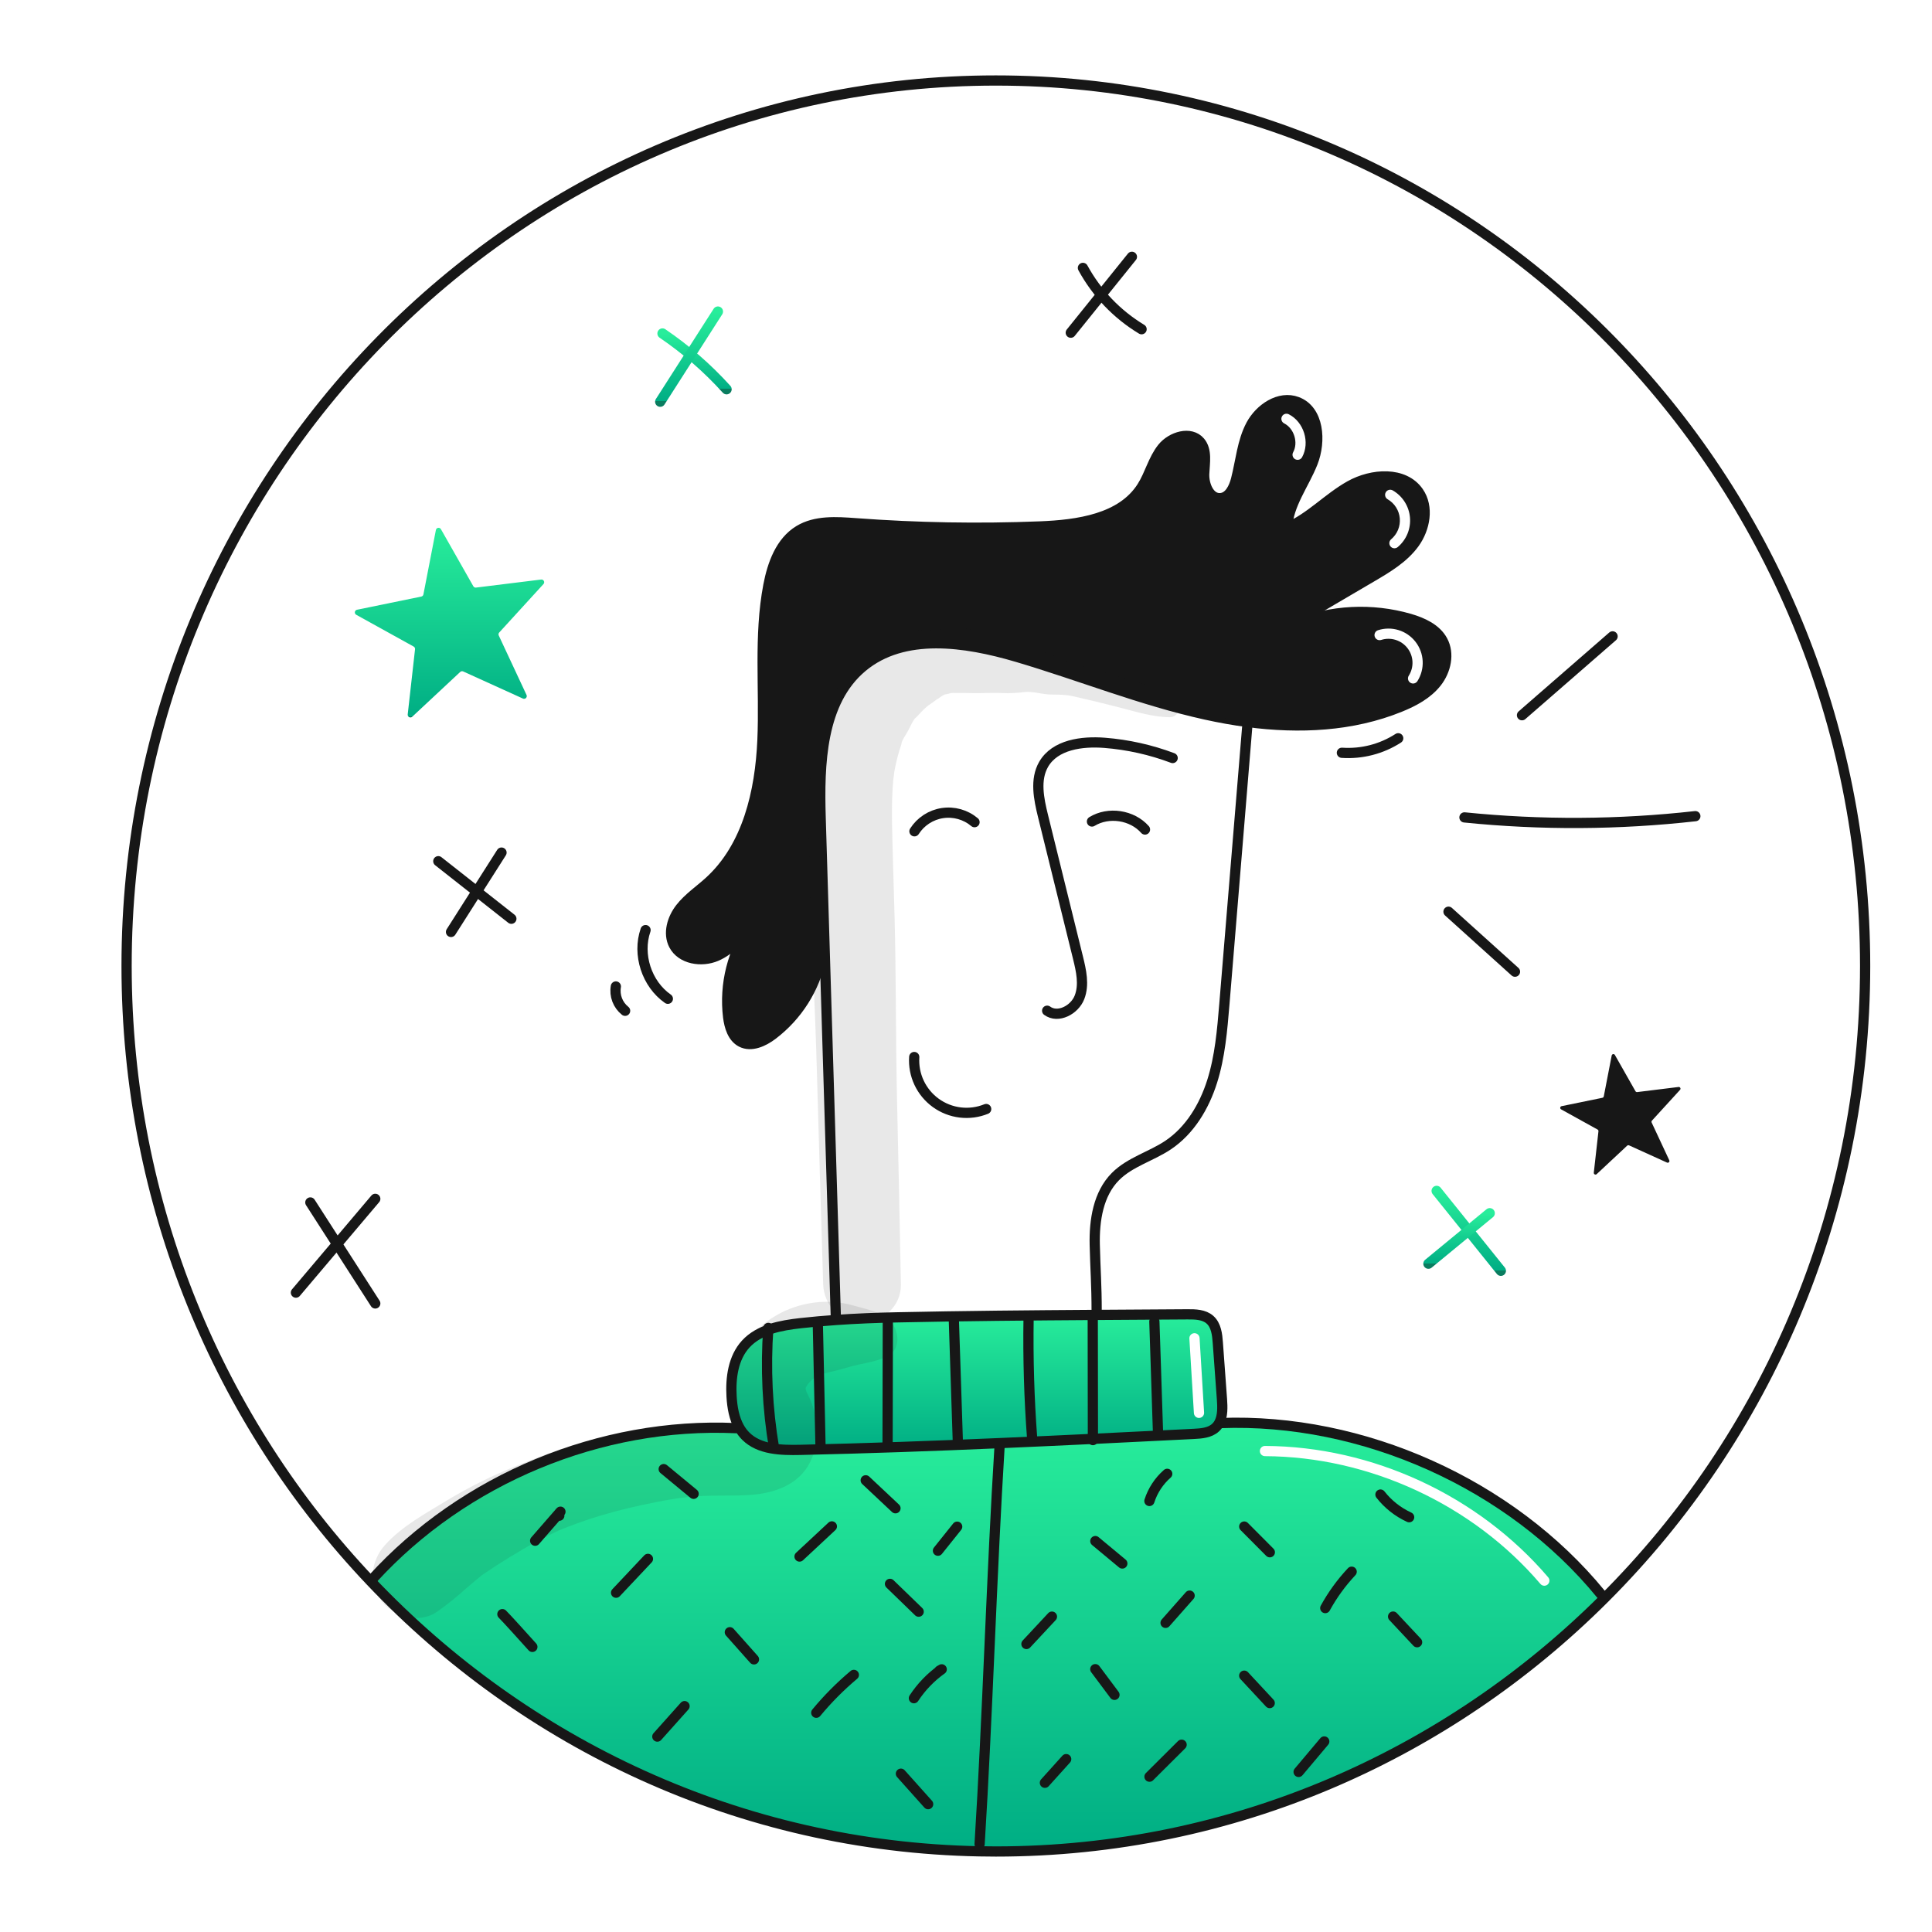<svg width="960" height="960" viewBox="0 0 960 960" fill="none" xmlns="http://www.w3.org/2000/svg">
<g clip-path="url(#clip0_38_4071)">
<path fill-rule="evenodd" clip-rule="evenodd" d="M797.4 794L795.436 792.051C750.7 737.361 677.051 704.422 606.451 707.113L605.909 706.826C605.434 707.789 604.786 708.655 603.996 709.382C601.187 711.971 597.006 712.31 593.18 712.496L592.843 712.513C560.796 714.115 528.764 715.717 496.698 717.083L496.732 717.777C494.735 749.769 493.241 783.406 491.747 817.044C490.254 850.681 488.76 884.319 486.762 916.31L486.695 919.915C489.403 919.966 492.111 920 494.836 920C612.68 920 719.47 871.93 797.4 794ZM628.565 718.481C627.163 718.475 626.021 719.607 626.016 721.01C626.01 722.412 627.142 723.553 628.544 723.559C680.418 723.773 731.768 747.59 765.435 787.056C766.345 788.123 767.948 788.25 769.015 787.34C770.081 786.43 770.208 784.827 769.298 783.76C734.671 743.168 681.918 718.701 628.565 718.481Z" fill="url(#paint0_linear_38_4071)"/>
<path fill-rule="evenodd" clip-rule="evenodd" d="M605.914 706.826C607.607 703.525 607.471 699.226 607.201 695.383C606.515 685.989 605.827 676.596 605.136 667.204C604.831 663.073 604.326 658.503 601.226 655.761C598.297 653.171 593.998 653.053 590.071 653.087C575.034 653.177 559.992 653.273 544.944 653.374C511.751 653.593 478.541 653.882 445.331 654.593C435.344 654.793 425.358 655.183 415.388 655.893C409.537 656.299 403.691 656.824 397.852 657.468C387.95 658.585 377.252 660.514 370.532 667.878C364.303 674.699 362.983 684.703 363.524 693.928C363.829 699.243 364.794 704.795 367.367 709.365C368.225 710.889 369.278 712.294 370.498 713.546C377.282 720.367 388.068 720.635 397.682 720.435C430.703 719.69 463.713 718.505 496.703 717.083C528.746 715.718 560.748 714.118 592.77 712.517L593.185 712.496C597.011 712.31 601.192 711.971 604.001 709.382C604.791 708.655 605.439 707.789 605.914 706.826ZM596.061 664.834C595.976 663.434 594.772 662.369 593.373 662.453C591.973 662.538 590.907 663.742 590.992 665.142C591.741 677.491 592.491 689.84 593.241 702.189C593.326 703.588 594.53 704.654 595.929 704.569C597.329 704.484 598.395 703.281 598.31 701.881C597.56 689.532 596.81 677.183 596.061 664.834Z" fill="url(#paint1_linear_38_4071)"/>
<path d="M496.731 717.777C492.737 781.76 490.756 852.327 486.761 916.31L486.694 919.915C367.919 917.681 260.841 866.6 184.045 785.551L185.196 784.451C230.526 734.772 298.469 706.606 365.634 709.635L367.361 709.365C368.218 710.889 369.271 712.294 370.492 713.545C377.28 720.367 388.062 720.638 397.676 720.435C430.7 719.69 463.707 718.505 496.697 717.083L496.731 717.777Z" fill="url(#paint2_linear_38_4071)"/>
<path d="M415.348 655.453C413.537 595.668 411.72 535.894 409.897 476.132C409.187 452.909 408.482 429.68 407.782 406.445C406.969 379.515 407.849 348.607 428.551 331.376C449.083 314.297 479.584 318.833 505.211 326.382C536.594 335.641 567.111 348.014 599.07 355.073C605.976 356.596 612.983 357.866 620.059 358.78C645.686 362.131 671.905 360.946 695.687 351.28C702.525 348.504 709.313 344.88 713.887 339.059C718.458 333.253 720.336 324.841 716.816 318.341C713.633 312.417 706.916 309.37 700.448 307.474C681.618 302.053 661.518 303.078 643.337 310.386C642.406 310.758 641.492 311.147 640.578 311.553" stroke="#171717" stroke-width="5.078" stroke-linecap="round" stroke-linejoin="round"/>
<path d="M407.968 476.183C404.753 491.288 396.232 504.74 383.949 514.1C379.449 517.519 373.336 520.38 368.309 517.773C364.009 515.522 362.418 510.19 361.809 505.383C359.818 489.044 363.989 472.55 373.509 459.122C368.55 465.402 363.285 471.935 355.939 475.084C348.593 478.233 338.556 476.641 334.849 469.566C331.819 463.76 334.036 456.414 338.065 451.251C342.094 446.088 347.679 442.398 352.503 437.981C371.478 420.665 377.741 393.396 378.858 367.735C379.975 342.074 376.996 316.075 381.803 290.854C383.818 280.309 387.829 269.154 397.003 263.585C405.264 258.558 415.657 259.285 425.303 259.997C455.705 262.262 486.211 262.793 516.673 261.588C535.597 260.843 557.348 257.83 567.473 241.818C571.349 235.69 573.008 228.242 577.544 222.572C582.081 216.919 591.644 214.024 596.333 219.559C599.887 223.759 598.584 230.003 598.364 235.487C598.144 240.987 601.038 248.013 606.523 247.522C610.839 247.149 613.141 242.308 614.207 238.111C616.526 229.072 617.237 219.441 621.607 211.197C625.991 202.954 635.758 196.403 644.492 199.687C655.392 203.767 656.527 219.17 652.228 229.987C647.929 240.804 640.142 250.62 639.566 262.249C651.094 257.306 659.828 247.506 670.766 241.379C681.701 235.234 697.714 234.134 704.857 244.442C710.057 251.924 708.123 262.588 702.775 269.968C697.426 277.331 689.335 282.138 681.481 286.742C668.634 294.275 655.786 301.813 642.939 309.356" stroke="#171717" stroke-width="5.078" stroke-linecap="round" stroke-linejoin="round"/>
<path d="M582.685 376.654C571.823 372.561 560.438 370.019 548.865 369.105C537.575 368.225 524.22 370.005 518.565 379.805C514.198 387.405 516.165 396.918 518.26 405.432C524.05 428.875 529.839 452.329 535.627 475.796C537.235 482.313 538.827 489.303 536.388 495.566C533.968 501.812 525.725 506.179 520.325 502.218" stroke="#171717" stroke-width="5.078" stroke-linecap="round" stroke-linejoin="round"/>
<path d="M484.239 408.527C482.053 406.683 479.499 405.327 476.747 404.551C473.994 403.774 471.108 403.595 468.281 404.024C465.454 404.454 462.751 405.483 460.354 407.042C457.957 408.601 455.92 410.654 454.381 413.064" stroke="#171717" stroke-width="5.078" stroke-linecap="round" stroke-linejoin="round"/>
<path d="M568.94 412.183C562.559 404.939 550.812 403.161 542.586 408.206" stroke="#171717" stroke-width="5.078" stroke-linecap="round" stroke-linejoin="round"/>
<path d="M490.029 551.067C485.942 552.724 481.502 553.316 477.123 552.787C472.745 552.257 468.573 550.624 464.999 548.04C461.425 545.456 458.567 542.006 456.692 538.015C454.817 534.023 453.987 529.62 454.28 525.22" stroke="#171717" stroke-width="5.078" stroke-linecap="round" stroke-linejoin="round"/>
<path d="M544.922 651.865C544.922 638.323 544.262 630.639 543.975 618.519C543.704 606.383 545.701 593.248 554.249 584.632C561.426 577.404 571.92 574.662 580.401 568.992C591.251 561.73 598.343 549.865 602.287 537.424C606.231 524.983 607.314 511.847 608.397 498.831C612.155 453.078 615.924 407.325 619.704 361.573" stroke="#171717" stroke-width="5.078" stroke-linecap="round" stroke-linejoin="round"/>
<path d="M415.382 655.893C409.525 656.3 403.679 656.824 397.846 657.467C387.946 658.585 377.246 660.514 370.526 667.877C364.297 674.699 362.977 684.703 363.518 693.928C363.823 699.243 364.788 704.794 367.361 709.365C368.219 710.888 369.272 712.294 370.492 713.546C377.28 720.367 388.062 720.638 397.676 720.435C430.7 719.69 463.707 718.505 496.697 717.083C528.875 715.712 561.019 714.104 593.179 712.496C597.005 712.31 601.186 711.971 603.995 709.382C604.785 708.655 605.433 707.788 605.908 706.826C607.601 703.526 607.465 699.226 607.195 695.383C606.501 685.989 605.813 676.595 605.13 667.2C604.83 663.07 604.317 658.5 601.22 655.758C598.291 653.168 593.992 653.05 590.065 653.083C575.034 653.185 559.991 653.281 544.938 653.371C511.745 653.591 478.538 653.879 445.325 654.59C435.338 654.793 425.352 655.182 415.382 655.893Z" stroke="#171717" stroke-width="5.078" stroke-linecap="round" stroke-linejoin="round"/>
<path d="M365.635 709.635C298.47 706.606 230.527 734.772 185.197 784.451" stroke="#171717" stroke-width="5.078" stroke-linecap="round" stroke-linejoin="round"/>
<path d="M496.732 717.777C492.738 781.76 490.757 852.327 486.762 916.31" stroke="#171717" stroke-width="5.078" stroke-linecap="round" stroke-linejoin="round"/>
<path d="M606.451 707.113C677.051 704.422 750.7 737.361 795.437 792.051" stroke="#171717" stroke-width="5.078" stroke-linecap="round" stroke-linejoin="round"/>
<path d="M184.045 785.552C109.043 706.419 62.9 598.7 62.9 480.008C62.9 236.992 256.288 40 494.835 40C733.382 40 926.77 236.992 926.77 480.008C926.77 602.981 877.242 714.172 797.399 793.998C719.469 871.928 612.679 919.998 494.835 919.998C492.11 919.998 489.402 919.964 486.694 919.913C367.919 917.681 260.841 866.6 184.045 785.552Z" stroke="#171717" stroke-width="5.078" stroke-linecap="round" stroke-linejoin="round"/>
<path d="M254.093 456.516C241.993 446.988 229.893 437.46 217.793 427.93" stroke="#171717" stroke-width="5.078" stroke-linecap="round" stroke-linejoin="round"/>
<path d="M249.201 423.646C240.839 436.79 232.475 449.933 224.109 463.075" stroke="#171717" stroke-width="5.078" stroke-linecap="round" stroke-linejoin="round"/>
<path d="M186.469 647.675L154.209 597.493" stroke="#171717" stroke-width="5.078" stroke-linecap="round" stroke-linejoin="round"/>
<path d="M147.041 642.3C160.185 626.767 173.328 611.234 186.47 595.7" stroke="#171717" stroke-width="5.078" stroke-linecap="round" stroke-linejoin="round"/>
<path d="M361.027 193.425C351.555 182.947 340.865 173.64 329.184 165.7" stroke="url(#paint3_linear_38_4071)" stroke-width="5.078" stroke-linecap="round" stroke-linejoin="round"/>
<path d="M328.055 199.617L356.731 154.81" stroke="url(#paint4_linear_38_4071)" stroke-width="5.078" stroke-linecap="round" stroke-linejoin="round"/>
<path d="M567.248 163.587C555.004 156.19 544.944 145.674 538.098 133.114" stroke="#171717" stroke-width="5.078" stroke-linecap="round" stroke-linejoin="round"/>
<path d="M532.061 165.315C542.183 152.743 552.308 140.172 562.434 127.602" stroke="#171717" stroke-width="5.078" stroke-linecap="round" stroke-linejoin="round"/>
<path d="M745.771 631.445C735.131 618.21 724.492 604.976 713.854 591.745" stroke="url(#paint5_linear_38_4071)" stroke-width="5.078" stroke-linecap="round" stroke-linejoin="round"/>
<path d="M709.773 627.927L740.241 602.837" stroke="url(#paint6_linear_38_4071)" stroke-width="5.078" stroke-linecap="round" stroke-linejoin="round"/>
<path d="M719.75 453.021L752.793 482.821" stroke="#171717" stroke-width="5.078" stroke-linecap="round" stroke-linejoin="round"/>
<path d="M727.68 406.166C765.836 410.037 804.296 409.83 842.408 405.548" stroke="#171717" stroke-width="5.078" stroke-linecap="round" stroke-linejoin="round"/>
<path d="M756.271 355.393C771.276 342.33 786.282 329.269 801.289 316.208" stroke="#171717" stroke-width="5.078" stroke-linecap="round" stroke-linejoin="round"/>
<path d="M331.856 496.28C321.333 488.936 316.575 474.297 320.771 462.168" stroke="#171717" stroke-width="5.078" stroke-linecap="round" stroke-linejoin="round"/>
<path d="M310.615 502.255C308.836 500.837 307.471 498.968 306.662 496.842C305.854 494.716 305.632 492.411 306.02 490.17" stroke="#171717" stroke-width="5.078" stroke-linecap="round" stroke-linejoin="round"/>
<path d="M666.775 374.054C676.639 374.727 686.456 372.197 694.765 366.842" stroke="#171717" stroke-width="5.078" stroke-linecap="round" stroke-linejoin="round"/>
<path d="M575.451 713.183C574.833 694.333 574.216 675.484 573.6 656.636" stroke="#171717" stroke-width="5.078" stroke-linecap="round" stroke-linejoin="round"/>
<path d="M543.059 715.58C543.035 695.4 543.009 675.221 542.982 655.042" stroke="#171717" stroke-width="5.078" stroke-linecap="round" stroke-linejoin="round"/>
<path d="M512.873 714.8C511.38 694.925 510.788 675.009 511.097 655.052" stroke="#171717" stroke-width="5.078" stroke-linecap="round" stroke-linejoin="round"/>
<path d="M475.969 717.188C475.302 696.739 474.634 676.29 473.963 655.841" stroke="#171717" stroke-width="5.078" stroke-linecap="round" stroke-linejoin="round"/>
<path d="M441.033 718.766C441.074 698.322 441.115 677.878 441.155 657.434" stroke="#171717" stroke-width="5.078" stroke-linecap="round" stroke-linejoin="round"/>
<path d="M407.728 719.568C407.286 699.386 406.842 679.205 406.398 659.025" stroke="#171717" stroke-width="5.078" stroke-linecap="round" stroke-linejoin="round"/>
<path d="M384.634 719.593C381.298 699.859 380.338 679.796 381.776 659.834" stroke="#171717" stroke-width="5.078" stroke-linecap="round" stroke-linejoin="round"/>
<path d="M704.153 816.016L692.217 803.26" stroke="#171717" stroke-width="5.078" stroke-linecap="round" stroke-linejoin="round"/>
<path d="M658.512 799.047C662.107 792.49 666.518 786.414 671.639 780.964" stroke="#171717" stroke-width="5.078" stroke-linecap="round" stroke-linejoin="round"/>
<path d="M700.2 753.9C694.614 751.337 689.724 747.474 685.938 742.634" stroke="#171717" stroke-width="5.078" stroke-linecap="round" stroke-linejoin="round"/>
<path d="M630.973 771.309C626.735 767.051 622.496 762.793 618.258 758.535" stroke="#171717" stroke-width="5.078" stroke-linecap="round" stroke-linejoin="round"/>
<path d="M630.915 846.244C626.693 841.706 622.471 837.167 618.25 832.628" stroke="#171717" stroke-width="5.078" stroke-linecap="round" stroke-linejoin="round"/>
<path d="M645.273 880.459L658.015 865.322" stroke="#171717" stroke-width="5.078" stroke-linecap="round" stroke-linejoin="round"/>
<path d="M587.14 866.932L571.17 882.824" stroke="#171717" stroke-width="5.078" stroke-linecap="round" stroke-linejoin="round"/>
<path d="M553.776 842.159L544.244 829.4" stroke="#171717" stroke-width="5.078" stroke-linecap="round" stroke-linejoin="round"/>
<path d="M579.168 806.388L591.117 792.847" stroke="#171717" stroke-width="5.078" stroke-linecap="round" stroke-linejoin="round"/>
<path d="M557.675 776.9L544.264 765.753" stroke="#171717" stroke-width="5.078" stroke-linecap="round" stroke-linejoin="round"/>
<path d="M571.133 745.828C572.812 740.613 575.873 735.951 579.991 732.338" stroke="#171717" stroke-width="5.078" stroke-linecap="round" stroke-linejoin="round"/>
<path d="M529.782 874.1C526.256 878.015 522.73 881.93 519.203 885.847" stroke="#171717" stroke-width="5.078" stroke-linecap="round" stroke-linejoin="round"/>
<path d="M510.029 816.893L522.705 803.293" stroke="#171717" stroke-width="5.078" stroke-linecap="round" stroke-linejoin="round"/>
<path d="M461.192 896.475L447.654 881.338" stroke="#171717" stroke-width="5.078" stroke-linecap="round" stroke-linejoin="round"/>
<path d="M405.6 851.059C411.245 844.237 417.496 837.939 424.275 832.242" stroke="#171717" stroke-width="5.078" stroke-linecap="round" stroke-linejoin="round"/>
<path d="M454.111 843.825C457.784 838.223 462.472 833.356 467.932 829.476L466.775 830.136" stroke="#171717" stroke-width="5.078" stroke-linecap="round" stroke-linejoin="round"/>
<path d="M456.482 800.83L442.227 787.016" stroke="#171717" stroke-width="5.078" stroke-linecap="round" stroke-linejoin="round"/>
<path d="M466.059 770.543L475.618 758.594" stroke="#171717" stroke-width="5.078" stroke-linecap="round" stroke-linejoin="round"/>
<path d="M444.958 749.45L430.164 735.55" stroke="#171717" stroke-width="5.078" stroke-linecap="round" stroke-linejoin="round"/>
<path d="M413.354 758.454L397.279 773.434" stroke="#171717" stroke-width="5.078" stroke-linecap="round" stroke-linejoin="round"/>
<path d="M374.648 824.535L362.648 811.041" stroke="#171717" stroke-width="5.078" stroke-linecap="round" stroke-linejoin="round"/>
<path d="M326.623 862.908L340.155 847.766" stroke="#171717" stroke-width="5.078" stroke-linecap="round" stroke-linejoin="round"/>
<path d="M306.123 791.413C311.404 785.809 316.684 780.205 321.965 774.602" stroke="#171717" stroke-width="5.078" stroke-linecap="round" stroke-linejoin="round"/>
<path d="M344.655 742.267L329.793 729.988" stroke="#171717" stroke-width="5.078" stroke-linecap="round" stroke-linejoin="round"/>
<path d="M265.912 765.576C270.101 760.766 274.291 755.956 278.482 751.146C278.171 751.359 277.944 751.674 277.84 752.037C277.736 752.399 277.761 752.786 277.911 753.132" stroke="#171717" stroke-width="5.078" stroke-linecap="round" stroke-linejoin="round"/>
<path d="M264.531 818.335C260.151 813.469 251.887 804.296 249.631 802.058" stroke="#171717" stroke-width="5.078" stroke-linecap="round" stroke-linejoin="round"/>
<path fill-rule="evenodd" clip-rule="evenodd" d="M700.444 307.475C681.614 302.055 661.514 303.079 643.333 310.386L642.939 309.356C655.786 301.813 668.633 294.275 681.481 286.742C689.335 282.138 697.426 277.331 702.775 269.968C708.123 262.588 710.057 251.924 704.857 244.442C697.713 234.134 681.701 235.234 670.766 241.379C666.021 244.037 661.69 247.387 657.366 250.731C651.723 255.095 646.092 259.451 639.566 262.249C639.952 254.452 643.58 247.469 647.224 240.454C649.015 237.006 650.81 233.551 652.227 229.987C656.527 219.17 655.392 203.767 644.492 199.687C635.758 196.403 625.991 202.954 621.607 211.197C618.569 216.928 617.3 223.329 616.029 229.735L616.029 229.736C615.471 232.546 614.914 235.356 614.207 238.111C613.141 242.308 610.839 247.149 606.523 247.522C601.038 248.013 598.144 240.987 598.364 235.487C598.403 234.505 598.478 233.498 598.552 232.483C598.895 227.832 599.25 223.007 596.333 219.559C591.644 214.024 582.08 216.919 577.544 222.572C574.974 225.785 573.327 229.569 571.677 233.361C570.416 236.26 569.153 239.163 567.473 241.818C557.348 257.83 535.597 260.843 516.673 261.588C486.211 262.793 455.705 262.262 425.303 259.997C415.656 259.285 405.264 258.558 397.003 263.585C387.829 269.154 383.817 280.309 381.803 290.854C378.653 307.38 378.846 324.239 379.04 341.119C379.141 350.001 379.243 358.888 378.858 367.735C377.741 393.396 371.478 420.665 352.503 437.981C350.913 439.437 349.241 440.813 347.569 442.19C344.167 444.99 340.766 447.789 338.065 451.251C334.036 456.414 331.819 463.76 334.849 469.566C338.556 476.641 348.593 478.232 355.939 475.084C363.285 471.936 368.55 465.402 373.509 459.122C363.99 472.55 359.818 489.044 361.809 505.383C362.418 510.19 364.009 515.522 368.309 517.773C373.336 520.38 379.449 517.519 383.949 514.1C396.23 504.74 404.75 491.288 407.964 476.184L409.893 476.133C409.194 452.899 408.489 429.67 407.778 406.446C406.965 379.516 407.847 348.608 428.547 331.376C449.079 314.297 479.58 318.834 505.207 326.383C516.816 329.808 528.308 333.66 539.797 337.511C559.366 344.069 578.93 350.627 599.066 355.074C605.972 356.597 612.98 357.867 620.055 358.781C645.683 362.131 671.901 360.946 695.683 351.281C702.525 348.505 709.313 344.883 713.883 339.06C718.453 333.254 720.332 324.842 716.812 318.342C713.629 312.418 706.91 309.375 700.444 307.475ZM694.981 313.106C691.644 312.068 688.069 312.083 684.741 313.148C683.405 313.575 682.669 315.004 683.096 316.34C683.524 317.675 684.953 318.411 686.289 317.984C688.623 317.237 691.132 317.227 693.473 317.955C695.813 318.683 697.873 320.114 699.372 322.054C700.871 323.994 701.737 326.348 701.851 328.797C701.965 331.246 701.323 333.67 700.011 335.741C699.26 336.926 699.612 338.494 700.797 339.245C701.982 339.995 703.55 339.643 704.301 338.459C706.171 335.507 707.086 332.051 706.923 328.56C706.761 325.07 705.527 321.714 703.39 318.949C701.254 316.184 698.317 314.144 694.981 313.106ZM636.975 206.966C637.608 205.714 639.135 205.213 640.387 205.846C647.866 209.63 651.031 219.814 647.008 227.173C646.335 228.403 644.793 228.855 643.562 228.183C642.332 227.51 641.88 225.967 642.552 224.737C645.199 219.896 643.015 212.867 638.094 210.377C636.843 209.744 636.342 208.217 636.975 206.966ZM692.057 243.684C690.844 242.981 689.29 243.395 688.587 244.608C687.884 245.822 688.298 247.375 689.512 248.078C691.205 249.059 692.638 250.433 693.688 252.084C694.739 253.735 695.377 255.615 695.548 257.565C695.719 259.514 695.419 261.476 694.672 263.285C693.925 265.094 692.754 266.697 691.258 267.958C690.186 268.862 690.049 270.464 690.953 271.536C691.856 272.608 693.458 272.745 694.53 271.841C696.65 270.055 698.308 267.785 699.366 265.223C700.424 262.66 700.849 259.881 700.606 257.12C700.364 254.359 699.46 251.697 697.972 249.358C696.484 247.019 694.455 245.073 692.057 243.684Z" fill="#171717"/>
<path d="M236.526 291.965L268.888 287.97C269.161 287.936 269.438 287.987 269.682 288.116C269.925 288.244 270.124 288.445 270.25 288.689C270.376 288.934 270.425 289.212 270.389 289.485C270.352 289.758 270.233 290.013 270.048 290.217L248.055 314.293C247.875 314.489 247.758 314.735 247.717 314.998C247.677 315.261 247.715 315.53 247.828 315.772L261.628 345.316C261.745 345.565 261.782 345.845 261.736 346.117C261.689 346.388 261.56 346.639 261.366 346.835C261.173 347.031 260.924 347.163 260.653 347.214C260.382 347.264 260.102 347.23 259.851 347.116L230.158 333.641C229.915 333.53 229.646 333.494 229.383 333.537C229.12 333.58 228.876 333.701 228.682 333.883L204.848 356.136C204.646 356.324 204.392 356.446 204.12 356.485C203.847 356.524 203.569 356.479 203.323 356.355C203.077 356.231 202.874 356.035 202.743 355.793C202.612 355.55 202.559 355.274 202.59 355L206.231 322.6C206.261 322.335 206.211 322.068 206.089 321.831C205.967 321.594 205.777 321.399 205.544 321.271L177.014 305.48C176.772 305.347 176.577 305.143 176.455 304.895C176.333 304.648 176.29 304.369 176.332 304.097C176.374 303.824 176.498 303.571 176.688 303.371C176.878 303.171 177.125 303.035 177.396 302.98L209.34 296.429C209.6 296.375 209.839 296.245 210.027 296.056C210.214 295.867 210.341 295.627 210.393 295.366L216.593 263.353C216.644 263.081 216.778 262.832 216.976 262.638C217.173 262.445 217.426 262.317 217.699 262.273C217.972 262.228 218.252 262.268 218.501 262.388C218.751 262.508 218.957 262.702 219.093 262.943L235.193 291.299C235.324 291.529 235.521 291.715 235.758 291.834C235.995 291.952 236.262 291.998 236.526 291.965V291.965Z" fill="url(#paint7_linear_38_4071)"/>
<path d="M813.512 542.649L834.071 540.112C834.245 540.09 834.421 540.122 834.576 540.204C834.731 540.285 834.857 540.413 834.938 540.568C835.018 540.724 835.048 540.901 835.025 541.074C835.002 541.248 834.926 541.41 834.807 541.539L820.836 556.834C820.722 556.959 820.648 557.115 820.622 557.282C820.596 557.449 820.621 557.62 820.692 557.773L829.458 576.543C829.532 576.702 829.556 576.879 829.526 577.051C829.496 577.224 829.414 577.383 829.291 577.507C829.168 577.632 829.01 577.715 828.838 577.747C828.666 577.779 828.488 577.757 828.329 577.685L809.465 569.124C809.311 569.054 809.14 569.031 808.973 569.059C808.806 569.086 808.651 569.163 808.527 569.278L793.386 583.415C793.258 583.534 793.097 583.612 792.924 583.637C792.751 583.662 792.574 583.633 792.417 583.554C792.261 583.476 792.133 583.351 792.049 583.197C791.966 583.044 791.932 582.868 791.951 582.694L794.263 562.108C794.282 561.94 794.251 561.77 794.173 561.619C794.095 561.469 793.974 561.345 793.826 561.263L775.7 551.231C775.547 551.146 775.423 551.017 775.346 550.86C775.269 550.703 775.241 550.526 775.268 550.353C775.294 550.18 775.373 550.019 775.493 549.892C775.614 549.765 775.771 549.678 775.942 549.643L796.235 545.481C796.401 545.447 796.553 545.364 796.672 545.244C796.791 545.124 796.872 544.971 796.904 544.805L800.845 524.468C800.878 524.296 800.963 524.139 801.089 524.017C801.214 523.895 801.374 523.815 801.546 523.786C801.719 523.758 801.896 523.783 802.054 523.858C802.212 523.933 802.343 524.055 802.429 524.207L812.658 542.221C812.742 542.369 812.868 542.488 813.02 542.564C813.172 542.64 813.343 542.67 813.512 542.649V542.649Z" fill="#171717"/>
<g opacity="0.1">
<path d="M583.506 347.3C577.161 342.827 570.261 340.649 562.923 338.321C555.342 335.917 547.709 333.694 540.023 331.652C536.712 330.933 533.465 329.951 530.311 328.715C526.749 326.992 523.085 325.489 519.339 324.215C517.531 323.665 515.706 323.015 513.867 322.579C508.881 321.396 516.967 324.39 510.088 320.364C506.241 318.113 501.223 317.558 497.025 316.146C489.605 313.605 481.832 312.247 473.991 312.122C469.525 312.055 464.966 313.451 460.591 313.282C463.138 313.382 458.742 313.016 458.284 313.052C455.24 313.282 452.234 313.872 449.329 314.81C434.988 319.469 422.649 330.923 415.029 343.792C398.918 370.984 401.748 404.699 402.437 434.966C403.163 466.866 404.96 498.716 405.854 530.608C406.858 566.475 407.917 602.341 409.031 638.208C409.351 648.295 417.685 657.998 428.344 657.521C438.644 657.06 447.863 649.03 447.656 638.208C447.073 607.654 446.432 577.102 445.734 546.551C445.054 516.668 445.288 486.766 444.547 456.887C444.173 441.804 443.605 426.725 443.298 411.641C443.16 404.863 443.134 398.076 443.571 391.308C443.65 390.084 443.744 388.86 443.853 387.637C443.912 386.981 444.779 380.982 443.994 385.825C444.555 382.197 445.315 378.602 446.27 375.057C446.697 373.515 447.17 371.985 447.691 370.474C448.169 369.097 448.67 365.003 447.811 369.854C448.194 367.69 450.116 365.154 451.174 363.196C452.397 360.929 453.843 357.329 455.851 355.657C452.944 358.076 454.592 357.157 455.48 356.23C456.83 354.818 458.094 353.356 459.537 352.03C460.149 351.468 463.909 348.266 460.143 351.395C461.225 350.495 467.7 346.213 464.394 348.142C461.86 349.62 465.95 347.257 466.08 347.176C467.347 346.269 468.67 345.444 470.041 344.704C467.641 345.758 472.877 344.299 472.881 344.298C470.804 344.548 473.828 344.311 473.991 344.309C478.276 344.26 482.554 344.472 486.832 344.425C490.52 344.385 494.132 344.151 497.832 344.387C501.593 344.539 505.36 344.365 509.092 343.869C513.27 343.449 517.946 345.047 522.174 345.119C526.069 345.186 529.269 345.074 533.122 345.941C541.188 347.756 549.226 349.706 557.235 351.789C565.199 353.865 572.748 356.232 581.049 356.389C586.211 356.489 587.242 349.936 583.509 347.305L583.506 347.3Z" fill="#171717"/>
</g>
<g opacity="0.1">
<path d="M440.353 654.644C435.363 651.364 429.969 650.371 424.34 648.789C416.87 646.603 408.983 646.254 401.35 647.772C389.359 650.07 378.629 656.688 371.195 666.372C363.22 676.695 360.114 690.159 363.983 702.816C364.656 705.016 365.564 707.153 366.426 709.282C367.333 711.522 367.989 713.982 369.441 715.949C370.432 717.291 369.749 718.343 369.441 715.382C369.808 718.902 369.553 715.067 369.55 714.606C369.559 713.161 369.92 711.741 370.601 710.466L372.017 708.644C370.919 709.653 370.937 709.667 372.072 708.686C373.277 707.774 373.226 707.716 371.918 708.512C374.11 707.645 374.574 707.424 373.311 707.847C372.274 707.985 371.258 708.245 370.283 708.622C367.883 709.262 370.483 709.092 371.04 708.564C370.363 709.201 366.11 708.582 365.302 708.557C360.124 708.391 354.959 708.257 349.777 708.379C338.231 708.658 326.711 709.611 315.277 711.232C294.984 714.083 275.525 720.653 256.626 728.387C244.803 733.1 233.382 738.763 222.474 745.32C211.825 751.844 199.643 758.336 191.281 767.747C184.217 775.698 182.949 786.926 189.625 795.567C195.725 803.467 208.125 806.914 216.957 801.024C222.051 797.434 226.919 793.533 231.534 789.344C233.197 787.911 234.858 786.479 236.551 785.083C237.608 784.212 238.694 783.377 239.751 782.501C241.598 780.964 236.987 784.338 240.193 782.18C248.676 776.471 257.308 771.047 266.314 766.191C270.435 763.969 274.614 761.868 278.882 759.939C275.648 761.401 278.289 760.197 278.958 759.939C280.248 759.439 281.527 758.919 282.818 758.426C285.4 757.439 288 756.498 290.618 755.603C300.033 752.408 309.634 749.789 319.368 747.761C323.949 746.793 328.526 745.837 333.146 745.072C334.502 744.848 335.866 744.672 337.22 744.438C340.061 743.955 334.52 744.727 337.397 744.407C340.426 744.071 343.441 743.707 346.482 743.489C355.523 742.852 364.608 743.483 373.631 742.755C385.181 741.823 397.138 737.555 402.589 726.44C405.605 720.264 406.652 713.311 405.589 706.52C405.138 702.522 404.048 698.622 402.359 694.97C401.938 694.037 401.498 693.107 401.049 692.187C398.927 687.832 401.865 695.762 400.625 691.151C400.254 690.251 400.014 689.302 399.911 688.333C400.215 690.871 400.354 691.407 400.329 689.942C400.38 688.48 400.266 689.016 399.986 691.549C400.33 691.311 400.186 689.11 400.677 688.869C399.597 691.171 399.52 691.377 400.445 689.488L401.145 688.253C402.518 685.504 401.303 687.843 400.737 688.51C401.686 687.393 402.72 686.396 403.749 685.361C406.035 683.061 404.084 685.088 403.449 685.5C404.673 684.71 405.898 683.974 407.167 683.263C404.157 684.95 407.3 683.205 408.298 682.882C409.698 682.428 411.118 682.041 412.558 681.722C415.734 681.017 418.743 680.19 421.87 679.256C427.814 677.482 433.849 677.119 440.37 674.235C448.703 670.551 446.752 658.841 440.37 654.645L440.353 654.644Z" fill="#171717"/>
</g>
</g>
<defs>
<linearGradient id="paint0_linear_38_4071" x1="639.994" y1="707.664" x2="639.994" y2="918.836" gradientUnits="userSpaceOnUse">
<stop stop-color="#28ED9B"/>
<stop offset="1" stop-color="#00AE84"/>
<stop offset="1" stop-color="#0A7D60"/>
</linearGradient>
<linearGradient id="paint1_linear_38_4071" x1="483.776" y1="653.348" x2="483.776" y2="720.108" gradientUnits="userSpaceOnUse">
<stop stop-color="#28ED9B"/>
<stop offset="1" stop-color="#00AE84"/>
<stop offset="1" stop-color="#0A7D60"/>
</linearGradient>
<linearGradient id="paint2_linear_38_4071" x1="338.321" y1="710.193" x2="338.321" y2="918.765" gradientUnits="userSpaceOnUse">
<stop stop-color="#28ED9B"/>
<stop offset="1" stop-color="#00AE84"/>
<stop offset="1" stop-color="#0A7D60"/>
</linearGradient>
<linearGradient id="paint3_linear_38_4071" x1="344.895" y1="165.809" x2="344.895" y2="193.274" gradientUnits="userSpaceOnUse">
<stop stop-color="#28ED9B"/>
<stop offset="1" stop-color="#00AE84"/>
<stop offset="1" stop-color="#0A7D60"/>
</linearGradient>
<linearGradient id="paint4_linear_38_4071" x1="342.203" y1="154.986" x2="342.203" y2="199.372" gradientUnits="userSpaceOnUse">
<stop stop-color="#28ED9B"/>
<stop offset="1" stop-color="#00AE84"/>
<stop offset="1" stop-color="#0A7D60"/>
</linearGradient>
<linearGradient id="paint5_linear_38_4071" x1="729.602" y1="591.901" x2="729.602" y2="631.228" gradientUnits="userSpaceOnUse">
<stop stop-color="#28ED9B"/>
<stop offset="1" stop-color="#00AE84"/>
<stop offset="1" stop-color="#0A7D60"/>
</linearGradient>
<linearGradient id="paint6_linear_38_4071" x1="724.806" y1="602.935" x2="724.806" y2="627.79" gradientUnits="userSpaceOnUse">
<stop stop-color="#28ED9B"/>
<stop offset="1" stop-color="#00AE84"/>
<stop offset="1" stop-color="#0A7D60"/>
</linearGradient>
<linearGradient id="paint7_linear_38_4071" x1="222.736" y1="262.625" x2="222.736" y2="355.984" gradientUnits="userSpaceOnUse">
<stop stop-color="#28ED9B"/>
<stop offset="1" stop-color="#00AE84"/>
<stop offset="1" stop-color="#0A7D60"/>
</linearGradient>
<clipPath id="clip0_38_4071">
<rect width="960" height="960" fill="white"/>
</clipPath>
</defs>
</svg>
